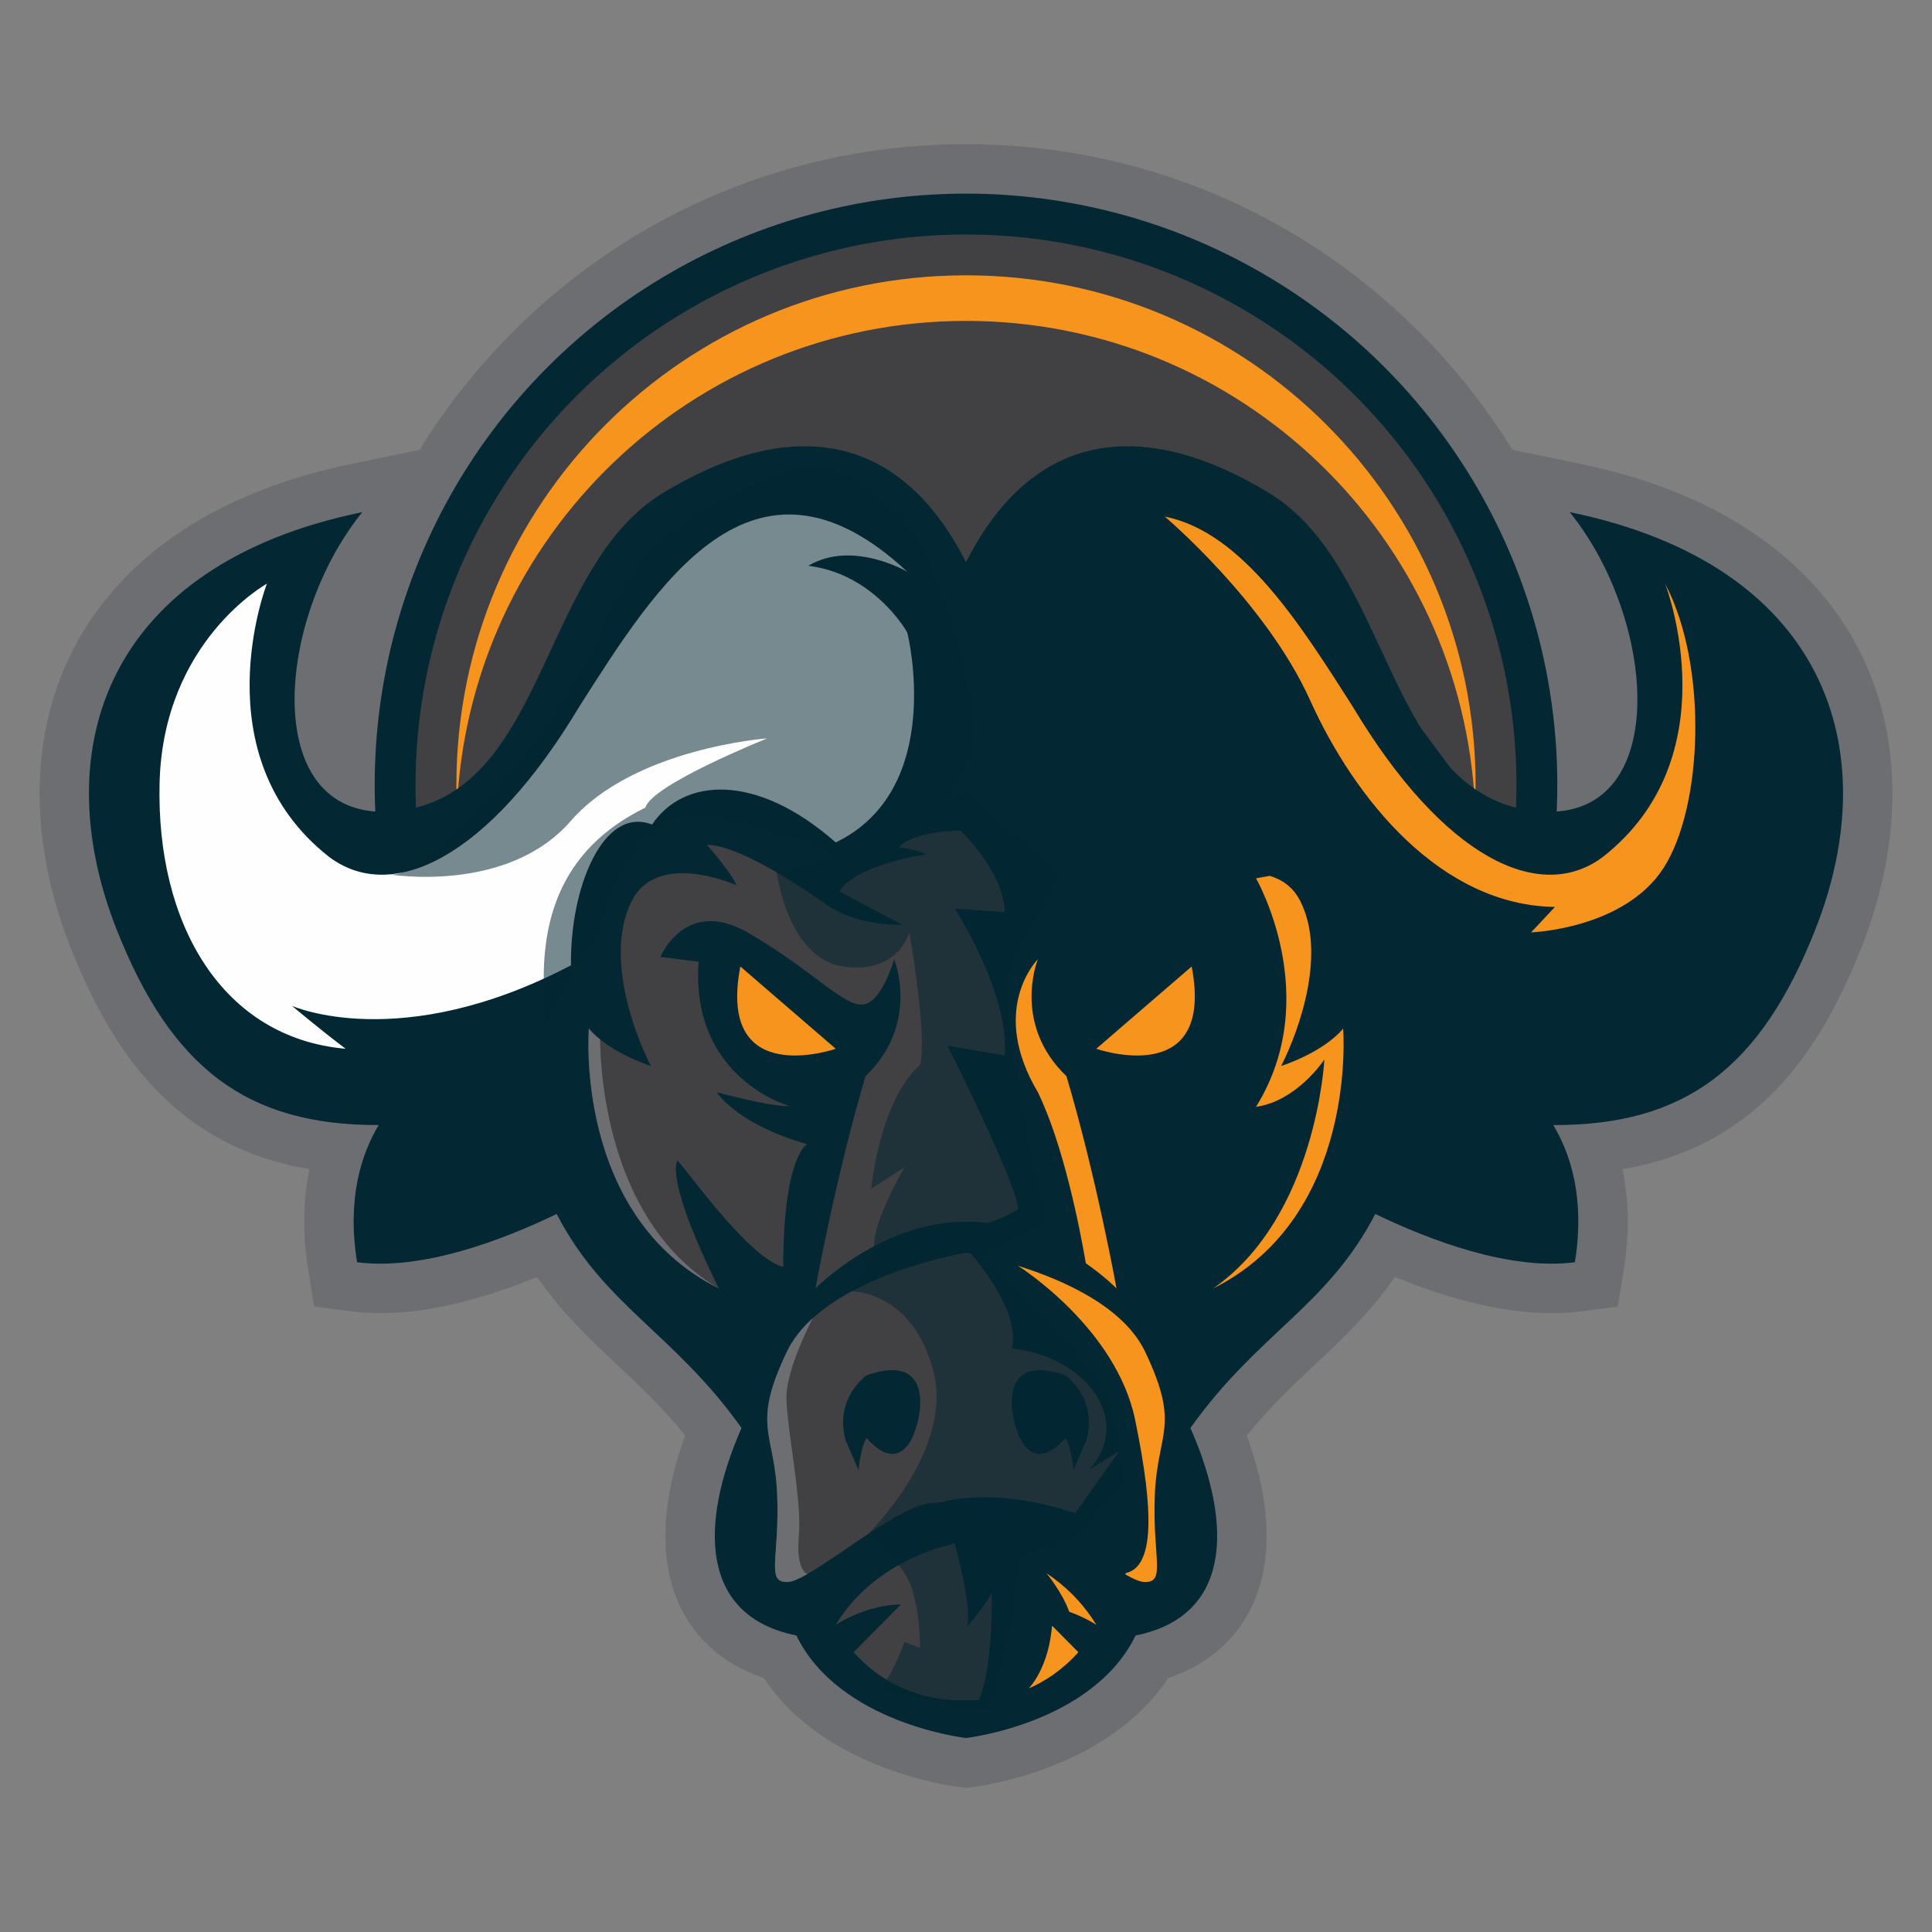 <?xml version="1.0" encoding="utf-8"?>
<!-- Generator: Adobe Illustrator 24.3.0, SVG Export Plug-In . SVG Version: 6.00 Build 0)  -->
<svg version="1.1" id="Layer_1" xmlns="http://www.w3.org/2000/svg" xmlns:xlink="http://www.w3.org/1999/xlink" x="0px" y="0px"
	 viewBox="0 0 1000 1000" style="enable-background:new 0 0 1000 1000;" xml:space="preserve">
<rect x="0" y="0" width="1000" height="1000" fill="#808080" stroke="none"/>
<style type="text/css">
	.st0{fill:#6D6E71;}
	.st1{fill:#032833;}
	.st2{fill:#414042;}
	.st3{fill:#F7941D;}
	.st4{fill:#FEFEFE;}
	.st5{opacity:0.54;fill:#032833;}
</style>
<g>
	<path class="st0" d="M497.13,925.05c-3.03-0.34-70.1-8.47-101.79-56.54c-23.73-7.89-35.96-22.81-42.17-34.74
		c-12.21-23.47-11.65-54.62,1.51-90.74c-11.66-14.46-23.51-25.6-35.04-36.43c-14.17-13.32-28.7-26.97-41.68-45.65
		c-30.28,12.44-57.48,18.73-81.09,18.73c-5.28,0-10.44-0.32-15.35-0.96l-18.91-2.47l-3.05-18.82c-3.3-20.37-2.38-37.79,0.62-52.28
		c-24.19-4.11-44.89-12.81-62.71-26.27c-25.29-19.1-44.65-47.18-60.9-88.36c-22.37-56.67-21.37-112.49,2.8-157.17
		c17.76-32.82,56.99-75.66,143.01-93.35l34.78-7.15c13.5-21.93,29.66-42.42,48.33-61.09C328.13,109.12,411.41,74.62,500,74.62
		s171.87,34.5,234.52,97.14c18.66,18.67,34.83,39.16,48.33,61.09l34.78,7.15c86.02,17.69,125.25,60.52,143.01,93.35
		c24.18,44.68,25.17,100.49,2.8,157.17c-16.26,41.19-35.61,69.27-60.9,88.37c-17.82,13.46-38.53,22.15-62.72,26.27
		c3,14.49,3.92,31.9,0.62,52.27l-3.05,18.82l-18.91,2.47c-4.9,0.64-10.07,0.96-15.35,0.96c-23.61,0-50.81-6.29-81.09-18.73
		c-12.98,18.68-27.51,32.33-41.68,45.65c-11.53,10.84-23.38,21.97-35.04,36.43c13.16,36.11,13.72,67.27,1.51,90.74
		c-6.21,11.93-18.44,26.85-42.17,34.74c-31.69,48.07-98.75,56.2-101.79,56.54l-2.87,0.32L497.13,925.05z"/>
	<g>
		<circle class="st1" cx="500" cy="406.28" r="306.06"/>
		<circle class="st2" cx="500" cy="406.28" r="284.91"/>
		<path class="st3" d="M500,166.1c141.72,0,257.32,111.77,263.49,251.97c0.17-3.91,0.28-7.84,0.28-11.8
			c0-145.67-118.09-263.77-263.77-263.77S236.23,260.61,236.23,406.28c0,3.95,0.1,7.88,0.28,11.8
			C242.68,277.88,358.28,166.1,500,166.1z"/>
		<g>
			<g>
				<path class="st1" d="M812.47,265.07c46.91,58.02,53.08,165.43-20.99,154.32c-74.07-11.11-71.6-125.92-134.56-164.19
					S535.66,220.63,500,291c-35.66-70.37-93.96-74.07-156.92-35.8s-60.49,153.08-134.56,164.19
					c-74.07,11.11-67.9-96.29-20.99-154.32C55.43,292.23,23.34,387.29,60.37,481.11c28.24,71.54,67.26,101.45,135.64,101.22
					c-8.83,14.69-16.56,37.82-11.19,71c33.66,4.39,75.12-11.39,103.32-24.97c24.79,47.84,60.6,61.47,95.67,110.76
					c-22.22,50.62-20.99,97.53,28.39,107.4c22.22,45.68,87.79,53.08,87.79,53.08s65.57-7.41,87.79-53.08
					c49.38-9.88,50.62-56.79,28.39-107.4c35.08-49.3,70.88-62.93,95.67-110.76c28.19,13.58,69.66,29.36,103.32,24.97
					c5.37-33.18-2.36-56.3-11.19-71c68.39,0.23,107.4-29.67,135.64-101.22C976.66,387.29,944.57,292.23,812.47,265.07z"/>
				<g>
					<path class="st4" d="M337.52,426.79c16.05-24.07,53.7-27.16,95.06,9.26c57.41-27.78,37.04-108.64,37.04-108.64
						s-16.67-30.25-51.23-34.57c22.84-13.58,51.23,3.09,51.23,3.09c-80.24-74.69-130.24,8.02-169.75,69.75
						c-46.91,78.39-96.91,102.47-129.62,77.78c-66.66-52.47-32.1-141.35-32.1-141.35s-53.7,29.63-55.55,103.08
						c-1.85,73.45,32.71,132.09,96.29,137.65c-12.35-9.26-27.78-22.22-27.78-22.22s56.17,25.31,144.44-20.99
						C294.93,459.51,312.22,416.92,337.52,426.79z"/>
					<path class="st4" d="M821.12,542.84c12.34-9.26,27.76-22.23,27.76-22.23s-56.16,25.32-144.43-20.98
						c0.62-40.13-16.67-82.72-41.98-72.85c-16.04-24.07-53.7-27.15-95.06,9.26c-57.4-27.78-37.04-108.64-37.04-108.64
						s16.67-30.24,51.24-34.56c-22.34-13.28-49.97,2.37-51.19,3.06c27.42-25.52,51.31-32.64,72.45-28.5
						c40.71,7.95,71.25,57.66,97.25,98.28c46.91,78.4,96.92,102.47,129.62,77.78c65.62-51.63,33.17-138.53,32.13-141.29
						c0-0.02-0.02-0.03-0.02-0.05c0.82,0.46,53.71,30.18,55.54,103.07C919.25,478.64,884.69,537.29,821.12,542.84z"/>
					<path class="st2" d="M627.91,666.91c26.53-53.7,22.21-64.19,21.6-66.05c-0.62-1.85-35.79,50.01-54.93,54.94
						c0-57.4-12.35-63.59-12.35-63.59s32.72-8.16,46.91-26.91c-31.49,8.39-37.65,7.16-37.65,7.16s51.24-14.2,46.91-74.69
						c19.75-2.46,19.75-2.46,19.75-2.46s-12.97-31.49-45.67-12.35c-32.72,19.13-47.54,36.42-58.03,37.04
						c-10.49,0.62-17.27-23.46-17.27-23.46s0,0-0.02,0.02c0,0.02-0.02,0.05-0.02,0.08c-0.76,1.94-12.68,34.07,14.84,60.4
						c15.25,51.27,25.68,108.56,25.9,109.85c-0.35-0.36-6.14-6.22-15.85-13c-14.02-9.8-36.2-21.55-62.04-21.55
						c-44.31,0-77.91,34.56-77.91,34.56s10.49-58.02,25.92-109.87c28.39-27.16,14.83-60.5,14.83-60.5s-6.8,24.07-17.29,23.46
						c-10.49-0.62-25.3-17.9-58.02-37.04c-32.72-19.13-45.68,12.35-45.68,12.35s0,0,19.75,2.46c-4.32,60.5,46.91,74.69,46.91,74.69
						s-6.17,1.23-37.65-7.16c14.2,18.76,46.91,26.91,46.91,26.91s-12.35,6.18-12.35,63.59c-19.13-4.94-54.31-56.79-54.93-54.94
						c-0.62,1.86-4.94,12.35,21.6,66.05c-75.31-37.65-67.28-134.56-67.28-134.56s1.67,2.32,5.77,5.62
						c4.89,3.94,13.23,9.29,26.33,13.82c-9.87-19.43-23.46-58.95-9.87-85.48c13.58-26.55,54.31-8.03,54.31-8.03
						s-2.46-6.17-15.43-20.98c15.43,0,45.07,19.13,61.73,30.85c16.67,11.74,39.58,10.49,39.58,10.49s-8.71-4.32-32.78-17.27
						c9.24-14.2,45.05-19.13,45.05-19.13s-4.32-2.48-14.2-3.71c8.64-9.26,34.7-8.64,34.7-8.64s26.06-0.62,34.7,8.64
						c-9.87,1.23-14.2,3.71-14.2,3.71s35.81,4.94,45.07,19.13c-24.07,12.95-32.8,17.27-32.8,17.27s22.92,1.25,39.58-10.49
						c16.67-11.72,46.3-30.85,61.73-30.85c-12.97,14.81-15.43,20.98-15.43,20.98s21.5-9.78,38.47-4.94
						c6.39,1.81,12.13,5.71,15.84,12.97c13.58,26.53,0,66.05-9.87,85.48c24.07-8.33,32.1-19.43,32.1-19.43
						S703.22,629.25,627.91,666.91z"/>
					<path class="st2" d="M544.55,841.44l13.61,13.74c-8.19,9.18-17.15,15-25.55,18.68c-17.56,7.71-32.61,6.01-32.61,6.01
						s-32.86,3.71-58.16-24.69l24.45-24.69c0,0-15.81-0.62-33.71,10.49c22.84-37.65,67.42-43.21,67.42-43.21s21.07,2.62,41.66,16.5
						c0,0,0.02,0.02,0.05,0.03c9.34,6.31,18.58,14.92,25.71,26.67c-4.92-3.06-9.69-5.22-14.01-6.75c-11.39-4.07-19.7-3.74-19.7-3.74
						l10.84,10.93C544.55,841.44,544.55,841.44,544.55,841.44z"/>
					<path class="st2" d="M597.72,773.76c1.29-32.72,13.52-35.18-5-74.08c-11.17-23.46-42.62-37.26-65.8-44.5c0,0,0,0-0.02-0.02
						c-15.24-4.76-26.91-6.7-26.91-6.7s-51.42,8.55-79.33,33.84c-5.62,5.1-10.28,10.87-13.39,17.38c-18.52,38.9-6.29,41.36-5,74.08
						c1.29,32.72-6.12,45.68,5.62,45.07c2.29-0.13,5.77-1.67,10.03-4.12c17.57-10.06,48.41-35.15,63.41-36.63
						c18.66-1.85,18.66-1.85,18.66-1.85s0,0,18.66,1.85c15.14,1.5,46.41,27.02,63.9,36.9c4.04,2.29,7.34,3.72,9.54,3.85
						C603.84,819.45,596.43,806.48,597.72,773.76z M471.46,745.57c-5.35,9.46-13.58,9.46-22.9-1.23c-2.74,3.3-4.24,16.45-4.24,16.45
						s0,0-6.59-15.22c-6.17-21.82,10.84-33.74,10.84-33.74C485.33,699.07,476.81,736.11,471.46,745.57z M562.28,745.57
						c-6.59,15.22-6.59,15.22-6.59,15.22s-1.5-13.16-4.24-16.45c-9.32,10.7-17.56,10.7-22.9,1.23c-5.35-9.46-13.87-46.5,22.9-33.74
						C551.44,711.83,568.44,723.76,562.28,745.57z"/>
				</g>
			</g>
			<path class="st1" d="M494.14,427.04c0,0,25.31,22.22,25.93,45.06c-25.93-1.85-25.93-1.85-25.93-1.85s28.39,43.54,25.93,76.09
				c-29.63-5.11-29.63-5.11-29.63-5.11s37.07,74.08,36.44,84.56c-16.68,11.11-36.44,9.88-36.44,9.88s39.35,37.65,33.26,62.34
				c37.11,3.7,63.76,36.44,39.93,62.79c15.7-9.7,15.7-9.7,15.7-9.7l-22.84,32.1c-42.59-14.2-68.6-5.76-68.6-5.76
				s16.12,49.59,12.73,64.4c10.19-11.73,12.66-17.28,12.66-17.28s1.53,56.17-13.28,64.2c44.76-14.81,66.21-21.42,70.68-49.85
				c37.04-10.02,49.21-45.21,47.75-47.67c-1.46-2.47-16.89-87.03-10.1-98.14c6.79-11.11,95.68-70.37,95.68-70.37l27.78-53.08
				l133.33-4.32c0,0,67.91-82.96,69.13-153.7s-85.8-122.84-85.8-122.84s25.31,71.11,0,115.8s-74.07,25.3-74.07,25.3
				s-66.1-91.92-107.4-141.1c-41.3-49.18-126.54-26.54-126.54-26.54L500,341.86L494.14,427.04z"/>
			<g>
				<g>
					<path class="st3" d="M383.2,500.25c-12.35,64.2,49.38,42.59,49.38,42.59L383.2,500.25z"/>
					<path class="st3" d="M616.8,500.25l-49.38,42.59C567.42,542.84,629.14,564.44,616.8,500.25z"/>
				</g>
			</g>
			<g>
				<g>
					<path class="st3" d="M627.91,666.91c53.52-37.07,57.58-118.51,57.58-118.51s-13.99,21.44-35.38,24.5
						c35.38-57.02,0-118.28,0-118.28l7.02-1.28c6.39,1.81,12.13,5.71,15.84,12.97c13.58,26.53,0,66.05-9.87,85.48
						c24.07-8.33,32.1-19.43,32.1-19.43S703.22,629.25,627.91,666.91z"/>
					<g>
						<path class="st3" d="M567.42,840.98c-4.92-3.06-9.69-5.22-14.01-6.75c-3.38-9.7-11.75-19.95-11.75-19.95s0.02,0.02,0.05,0.03
							C551.05,820.61,560.29,829.23,567.42,840.98z"/>
						<path class="st3" d="M544.55,841.44l13.61,13.74c-8.19,9.18-17.15,15-25.55,18.68C541.56,863.41,543.93,848.95,544.55,841.44z
							"/>
						<path class="st3" d="M537.18,565.3c-25.43-42.75-0.54-68.22-0.02-68.75c0.02-0.02,0.02-0.02,0.02-0.02
							c-0.02,0.03-0.02,0.06-0.03,0.09c-0.76,1.94-12.68,34.07,14.84,60.4c15.43,51.85,25.92,109.87,25.92,109.87
							s-5.84-6.01-15.87-13.01C558.76,634.9,550.4,592.44,537.18,565.3z"/>
						<path class="st3" d="M592.11,818.83c-2.21-0.13-5.51-1.56-9.54-3.85c0.03-0.24,0.05-0.47,0.05-0.71
							c14.81-3.3,14.81-31.28,4.94-79.28c-9.7-47.13-58.87-78.7-60.62-79.8c23.17,7.24,54.63,21.04,65.8,44.5
							c18.52,38.9,6.29,41.36,5,74.08C596.43,806.48,603.84,819.45,592.11,818.83z"/>
					</g>
				</g>
			</g>
			<path class="st3" d="M860.79,449.68c-20.57,31.26-68.3,32.92-68.3,32.92s0,0,12.34-13.17c-59.25-0.82-103.7-55.97-126.73-107
				c-23.05-51.03-75.21-95.03-75.21-95.03c40.71,7.95,71.25,57.66,97.25,98.28c46.91,78.4,96.92,102.47,129.62,77.78
				c65.62-51.63,33.17-138.53,32.13-141.29C884.31,344.75,881.35,418.41,860.79,449.68z"/>
			<path class="st5" d="M201.6,452.59c0,0,60.86,10.25,93.78-27.61s101.74-42.8,101.74-42.8s-59.77,23.93-63.06,35.83
				c-44.44,21.78-57.61,60.46-51.03,111.49c23.04-46.09,27.16-46.9,27.16-46.9s13.17-70.79,61.73-59.26s68.31,22.22,68.31,22.22
				s69.13-23.04,63.37-74.07s-30.48-96.29-30.48-96.29s-35.02-43.62-66.05-31.27s-74.66,29.63-95.23,80.66
				C291.27,375.6,222.73,455.82,201.6,452.59z"/>
			<path class="st5" d="M402.01,451.56c0,0,5.74,44.46,34.36,48.69c28.62,4.23,34.31-17.65,34.31-17.65s9.38,53.08,5.62,68.51
				c-21.05,18.52-25.37,64.2-25.37,64.2l17.28-11.11c0,0-18.74,31.47-15.43,44.28c-11.95,19.95-11.95,19.95-11.95,19.95
				s31.08-0.53,42.19,40.77c11.11,41.3-33.86,84.94-33.86,84.94s15.96,12.24,21.52,24.73c5.56,12.49,5.62,34.1,5.62,34.1l-8.09-3.09
				c0,0-9.26,25.14-14.81,23.99c35.8,8.72,58.18,11.05,58.18,11.05l14.17-52.33l1.12-26.55l31.29-11.72l23.02-27.16
				c0,0,0-22.22-7.41-42.59s-66.66-74.07-66.66-74.07l34.56-17.9l-9.05-41.36c0,0-15.15-75.17-8.91-90.98
				c6.25-15.81,25.38-46.91,25.38-46.91L500,409.75l-71.29,35.18L402.01,451.56z"/>
			<g>
				<path class="st0" d="M372.08,666.91c-75.31-37.65-67.28-134.56-67.28-134.56s1.67,2.32,5.77,5.62
					C310.83,557.73,315.56,633.72,372.08,666.91z"/>
				<path class="st0" d="M417.92,814.71c-4.26,2.45-7.75,3.99-10.03,4.12c-11.74,0.62-4.32-12.35-5.62-45.07
					c-1.29-32.72-13.52-35.18,5-74.08c3.11-6.51,7.78-12.29,13.39-17.38c-4.97,9.81-14.07,29.66-13.6,42.26
					c0.65,17.27,8.06,52.26,6.42,70.37C411.84,813.03,417.92,814.71,417.92,814.71z"/>
			</g>
		</g>
	</g>
</g>
</svg>
